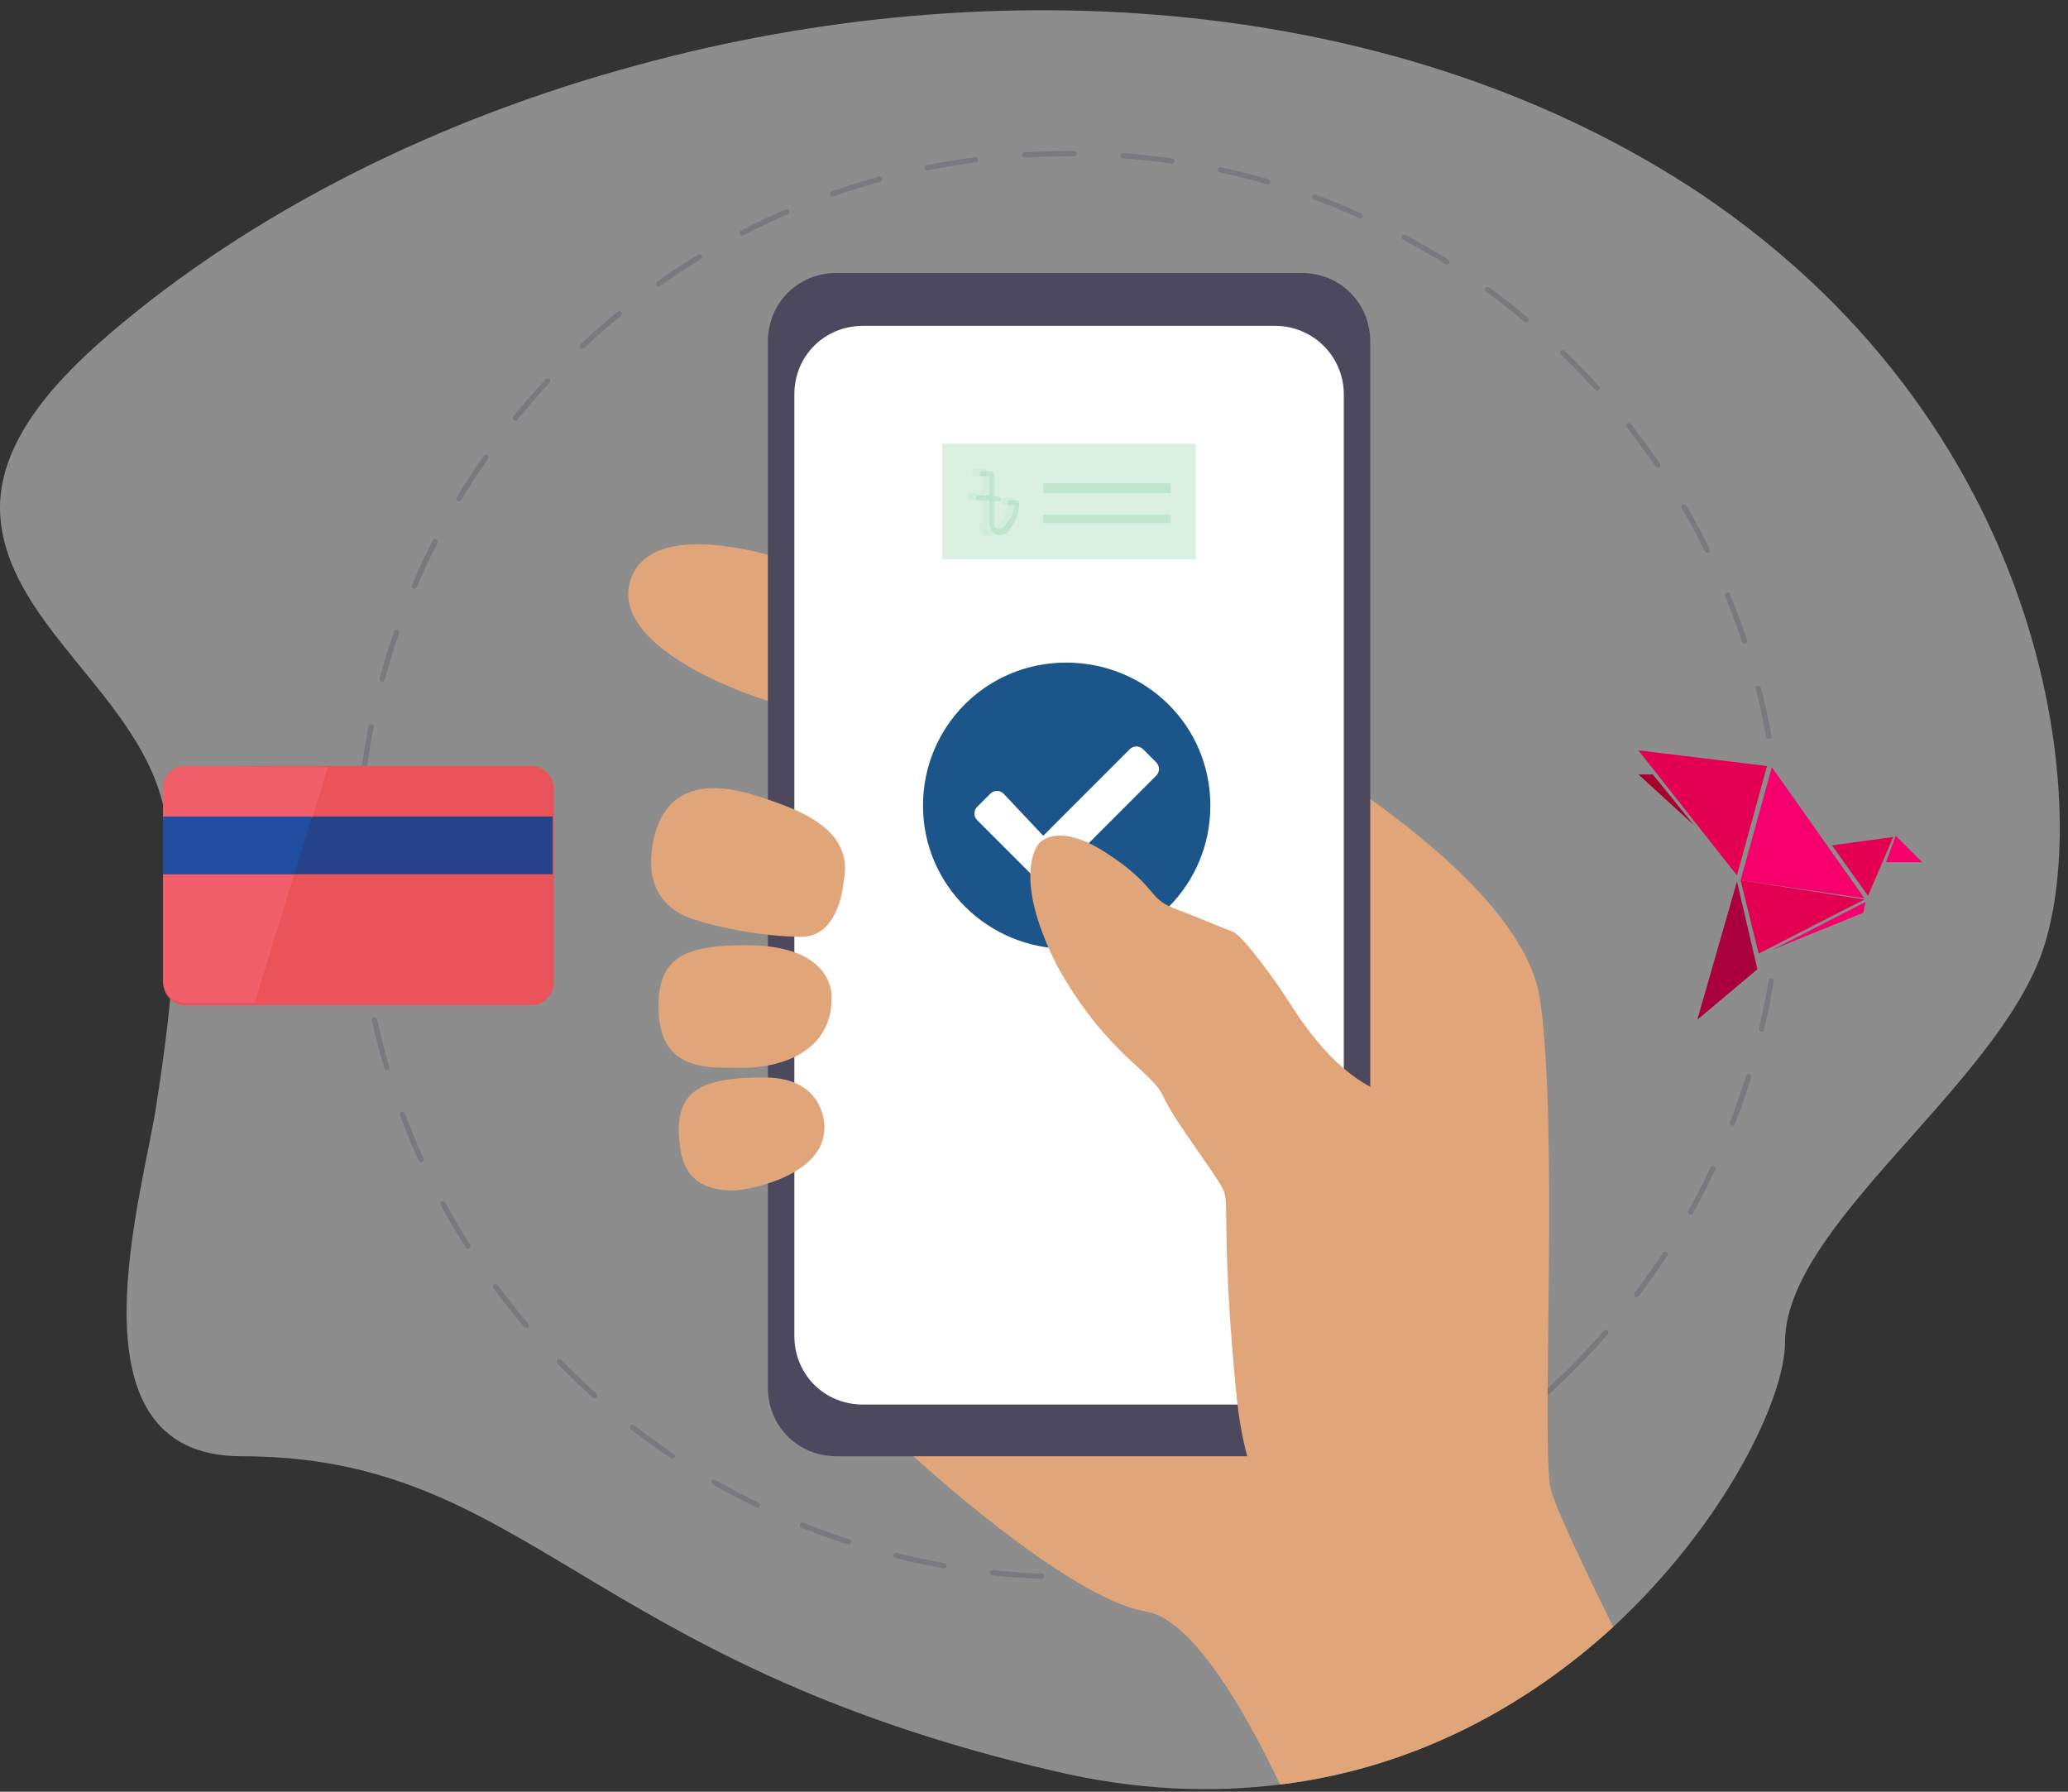 <svg width="172" height="149" viewBox="0 0 172 149" fill="none" xmlns="http://www.w3.org/2000/svg">
<rect x="0" y="0" width="172" height="149" fill="#333333" stroke="none"/>
<path opacity="0.5" d="M169.768 79.4C165.568 90.7 148.468 102 148.468 111.6C148.468 116.2 143.568 126.6 134.168 135.3C127.268 141.6 117.968 147 106.468 148.4C100.768 149.1 94.568 148.9 87.768 147.3C48.468 138.2 43.868 121.1 20.068 121.1C4.968 121.1 12.068 98.8 13.068 91.5C14.268 83.6 15.268 75.4 13.668 67.4C11.768 58.1 1.068 52.3 0.068 43.4C-0.632 37.4 4.168 32 9.068 27.8C20.968 17.6 36.368 9.9 53.068 5.4C82.768 -2.7 116.568 -0.5 141.568 16.2C171.168 36.2 173.968 68 169.768 79.4Z" fill="#E9E9E9"/>
<g opacity="0.5">
<path opacity="0.5" d="M130.768 113.8C153.868 90.7 153.868 53.2 130.768 30.1C107.668 7 70.168 7 47.068 30.1C23.968 53.2 23.968 90.7 47.068 113.8C70.168 136.9 107.668 136.9 130.768 113.8Z" stroke="#403D56" stroke-width="0.436" stroke-linecap="round" stroke-linejoin="round" stroke-dasharray="4.09 4.09"/>
</g>
<path d="M13.568 65.6V81.7C13.568 82.7 14.368 83.6 15.468 83.6H44.168C45.168 83.6 46.068 82.8 46.068 81.7V65.6C46.068 64.6 45.268 63.7 44.168 63.7H15.468C14.368 63.7 13.568 64.5 13.568 65.6Z" fill="#EB535A"/>
<path d="M45.968 67.9H13.568V72.7H45.968V67.9Z" fill="#26438A"/>
<path d="M13.568 72.7V81.5C13.568 82.5 14.368 83.4 15.468 83.4H21.168L24.468 72.7H13.568ZM15.468 63.7C14.468 63.7 13.568 64.5 13.568 65.6V68H25.968L27.268 63.8L15.468 63.7Z" fill="#F1606A"/>
<path d="M13.568 67.9H25.968L24.468 72.7H13.568V67.9Z" fill="#204D9F"/>
<path d="M66.068 46.8C66.068 46.8 54.768 42.7 52.568 47.9C50.368 53.1 60.168 57.4 65.668 58.8L66.068 46.8Z" fill="#E0A67A"/>
<path d="M134.168 135.3C127.268 141.6 117.968 147 106.468 148.4C103.568 142.3 99.168 134.6 95.268 134C88.768 132.9 75.968 121.1 75.968 121.1C73.068 85.4 102.368 59 103.868 60C105.368 61 126.368 72.3 128.068 83C129.668 93.7 128.168 120.1 128.968 123.8C129.368 125.4 131.768 130.4 134.168 135.3Z" fill="#E0A67A"/>
<path d="M108.368 121.1H69.568C66.368 121.1 63.868 118.6 63.868 115.4V28.4C63.868 25.2 66.368 22.7 69.568 22.7H108.268C111.468 22.7 113.968 25.2 113.968 28.4V115.4C113.968 118.6 111.368 121.1 108.368 121.1Z" fill="#4C495E"/>
<path d="M106.068 116.8H71.768C68.568 116.8 66.068 114.3 66.068 111.1V32.8C66.068 29.6 68.568 27.1 71.768 27.1H106.068C109.168 27.1 111.768 29.6 111.768 32.8V111C111.768 114.2 109.268 116.8 106.068 116.8Z" fill="white"/>
<path d="M70.168 73.3C70.168 73.3 69.868 77.9 66.668 77.9C63.468 77.9 59.668 77.1 57.868 76.5C56.068 76 53.368 74.4 54.368 69.8C55.368 65.2 59.068 65 62.668 66.1C66.468 67.3 71.068 68.9 70.168 73.3Z" fill="#E0A67A"/>
<path d="M69.168 83C69.168 83 69.568 78.6 62.068 78.6C56.968 78.6 54.768 79.6 54.768 83.7C54.768 89 58.668 88.8 61.368 88.8C64.168 88.9 69.168 87.9 69.168 83Z" fill="#E0A67A"/>
<path d="M68.568 93.8C68.568 93.8 68.768 89.6 63.568 89.6C58.368 89.6 55.868 90.6 56.568 95.4C56.968 98.6 59.268 99 61.068 99C62.768 98.9 68.568 97.6 68.568 93.8Z" fill="#E0A67A"/>
<path opacity="0.15" d="M99.468 36.9H78.368V46.5H99.468V36.9Z" fill="#079D49"/>
<g opacity="0.5">
<g opacity="0.5">
<path opacity="0.15" d="M81.868 44.5C82.068 44.6 82.168 44.6 82.368 44.6C82.568 44.6 82.768 44.5 83.068 44.4C83.668 44 84.368 43.1 84.368 41.7C84.368 41.5 84.268 41.4 84.068 41.4H83.468C83.268 41.4 83.168 41.5 83.168 41.7C83.168 41.9 83.268 42 83.468 42H83.768V42.1C83.668 42.8 83.368 43.4 82.768 43.9C82.668 44 82.468 44 82.368 44C82.268 43.9 82.168 43.9 82.168 43.6V41.7H82.468C82.668 41.7 82.768 41.6 82.768 41.4C82.768 41.2 82.668 41.1 82.468 41.1H82.168V39.3C82.168 39.1 82.068 39 81.868 39H81.068C80.868 39 80.768 39.1 80.768 39.3C80.768 39.5 80.868 39.6 81.068 39.6H81.568V41H80.768C80.568 41 80.468 41.1 80.468 41.3C80.468 41.5 80.568 41.6 80.768 41.6H81.568V43.5C81.268 43.9 81.568 44.3 81.868 44.5Z" fill="#079D49"/>
<path opacity="0.5" d="M84.768 41.8C84.768 41.7 84.668 41.6 84.568 41.6H83.968C83.868 41.6 83.768 41.7 83.768 41.8C83.768 41.9 83.868 42 83.968 42H84.368V42.1C84.268 42.8 83.968 43.4 83.368 43.9C83.168 44 82.968 44 82.868 44C82.768 43.9 82.668 43.8 82.668 43.6V41.7H83.068C83.168 41.7 83.268 41.6 83.268 41.5C83.268 41.4 83.168 41.3 83.068 41.3H82.668V39.4C82.668 39.3 82.568 39.2 82.468 39.2H81.668C81.568 39.2 81.468 39.3 81.468 39.4C81.468 39.5 81.568 39.6 81.668 39.6H82.268V41.2H81.368C81.268 41.2 81.168 41.3 81.168 41.4C81.168 41.5 81.268 41.6 81.368 41.6H82.268V43.5C82.268 43.9 82.468 44.2 82.768 44.4C83.168 44.6 83.468 44.5 83.768 44.3C84.068 43.9 84.768 43.1 84.768 41.8Z" fill="#079D49"/>
</g>
<g opacity="0.5">
<path opacity="0.5" d="M97.368 40.2H86.768V41H97.368V40.2Z" fill="#079C49"/>
</g>
<g opacity="0.5">
<path opacity="0.5" d="M97.368 42.8H86.768V43.5H97.368V42.8Z" fill="#079C49"/>
</g>
</g>
<path d="M88.668 75.9C93.868 75.9 98.168 71.7 98.168 66.4C98.168 61.2 93.968 56.9 88.668 56.9C83.368 56.9 79.168 61.2 79.168 66.5C79.168 71.7 83.368 75.9 88.668 75.9Z" fill="white"/>
<path d="M100.668 67C100.668 73.6 95.368 78.9 88.768 78.9C82.168 78.9 76.768 73.6 76.768 67C76.768 60.4 82.068 55.1 88.668 55.1C95.268 55.1 100.668 60.3 100.668 67ZM87.368 73.3L96.168 64.5C96.468 64.2 96.468 63.7 96.168 63.4L95.068 62.3C94.768 62 94.268 62 93.968 62.3L86.768 69.5L83.468 66C83.168 65.7 82.668 65.7 82.368 66L81.268 67.1C80.968 67.4 80.968 67.9 81.268 68.2L86.268 73.2C86.568 73.6 87.068 73.6 87.368 73.3Z" fill="#1C558A"/>
<path d="M86.368 70.2C86.368 70.2 87.768 68.2 91.968 70.9C96.168 73.6 95.468 74.7 97.568 75.5C99.668 76.3 101.768 77.2 102.568 77.5C103.368 77.8 106.168 81.7 106.868 82.8C107.568 83.8 110.468 89 114.868 90.8C119.268 92.6 118.368 131.2 114.168 129.6C110.068 128 104.268 129.3 102.868 116.3C101.568 103.3 102.268 100.1 101.768 99C101.268 97.8 97.768 93.4 96.768 91.2C95.768 89 92.068 87.7 87.968 80.4C84.068 72.8 86.368 70.2 86.368 70.2Z" fill="#E0A67A"/>
<path d="M136.268 62.4L144.468 72.8L146.968 63.7L136.268 62.4Z" fill="#E30053"/>
<path d="M144.468 73.3L146.168 80.6L141.168 84.8L144.468 73.3Z" fill="#AA003B"/>
<path d="M147.368 63.8L144.768 73.2L155.068 74.7L147.368 63.8Z" fill="#F7006D"/>
<path d="M144.768 73.2L146.268 79.3L155.068 74.8L144.768 73.2Z" fill="#E30053"/>
<path d="M147.368 79L155.168 75L154.968 75.9L147.368 79Z" fill="#F7006D"/>
<path d="M155.368 74.5L152.368 70.3L157.468 69.6L155.368 74.5Z" fill="#E30053"/>
<path d="M157.668 69.5L156.868 71.7H159.868L157.668 69.5Z" fill="#F7006D"/>
<path d="M140.868 68.6L137.468 64.4H136.268L140.868 68.6Z" fill="#A6002F"/>
</svg>